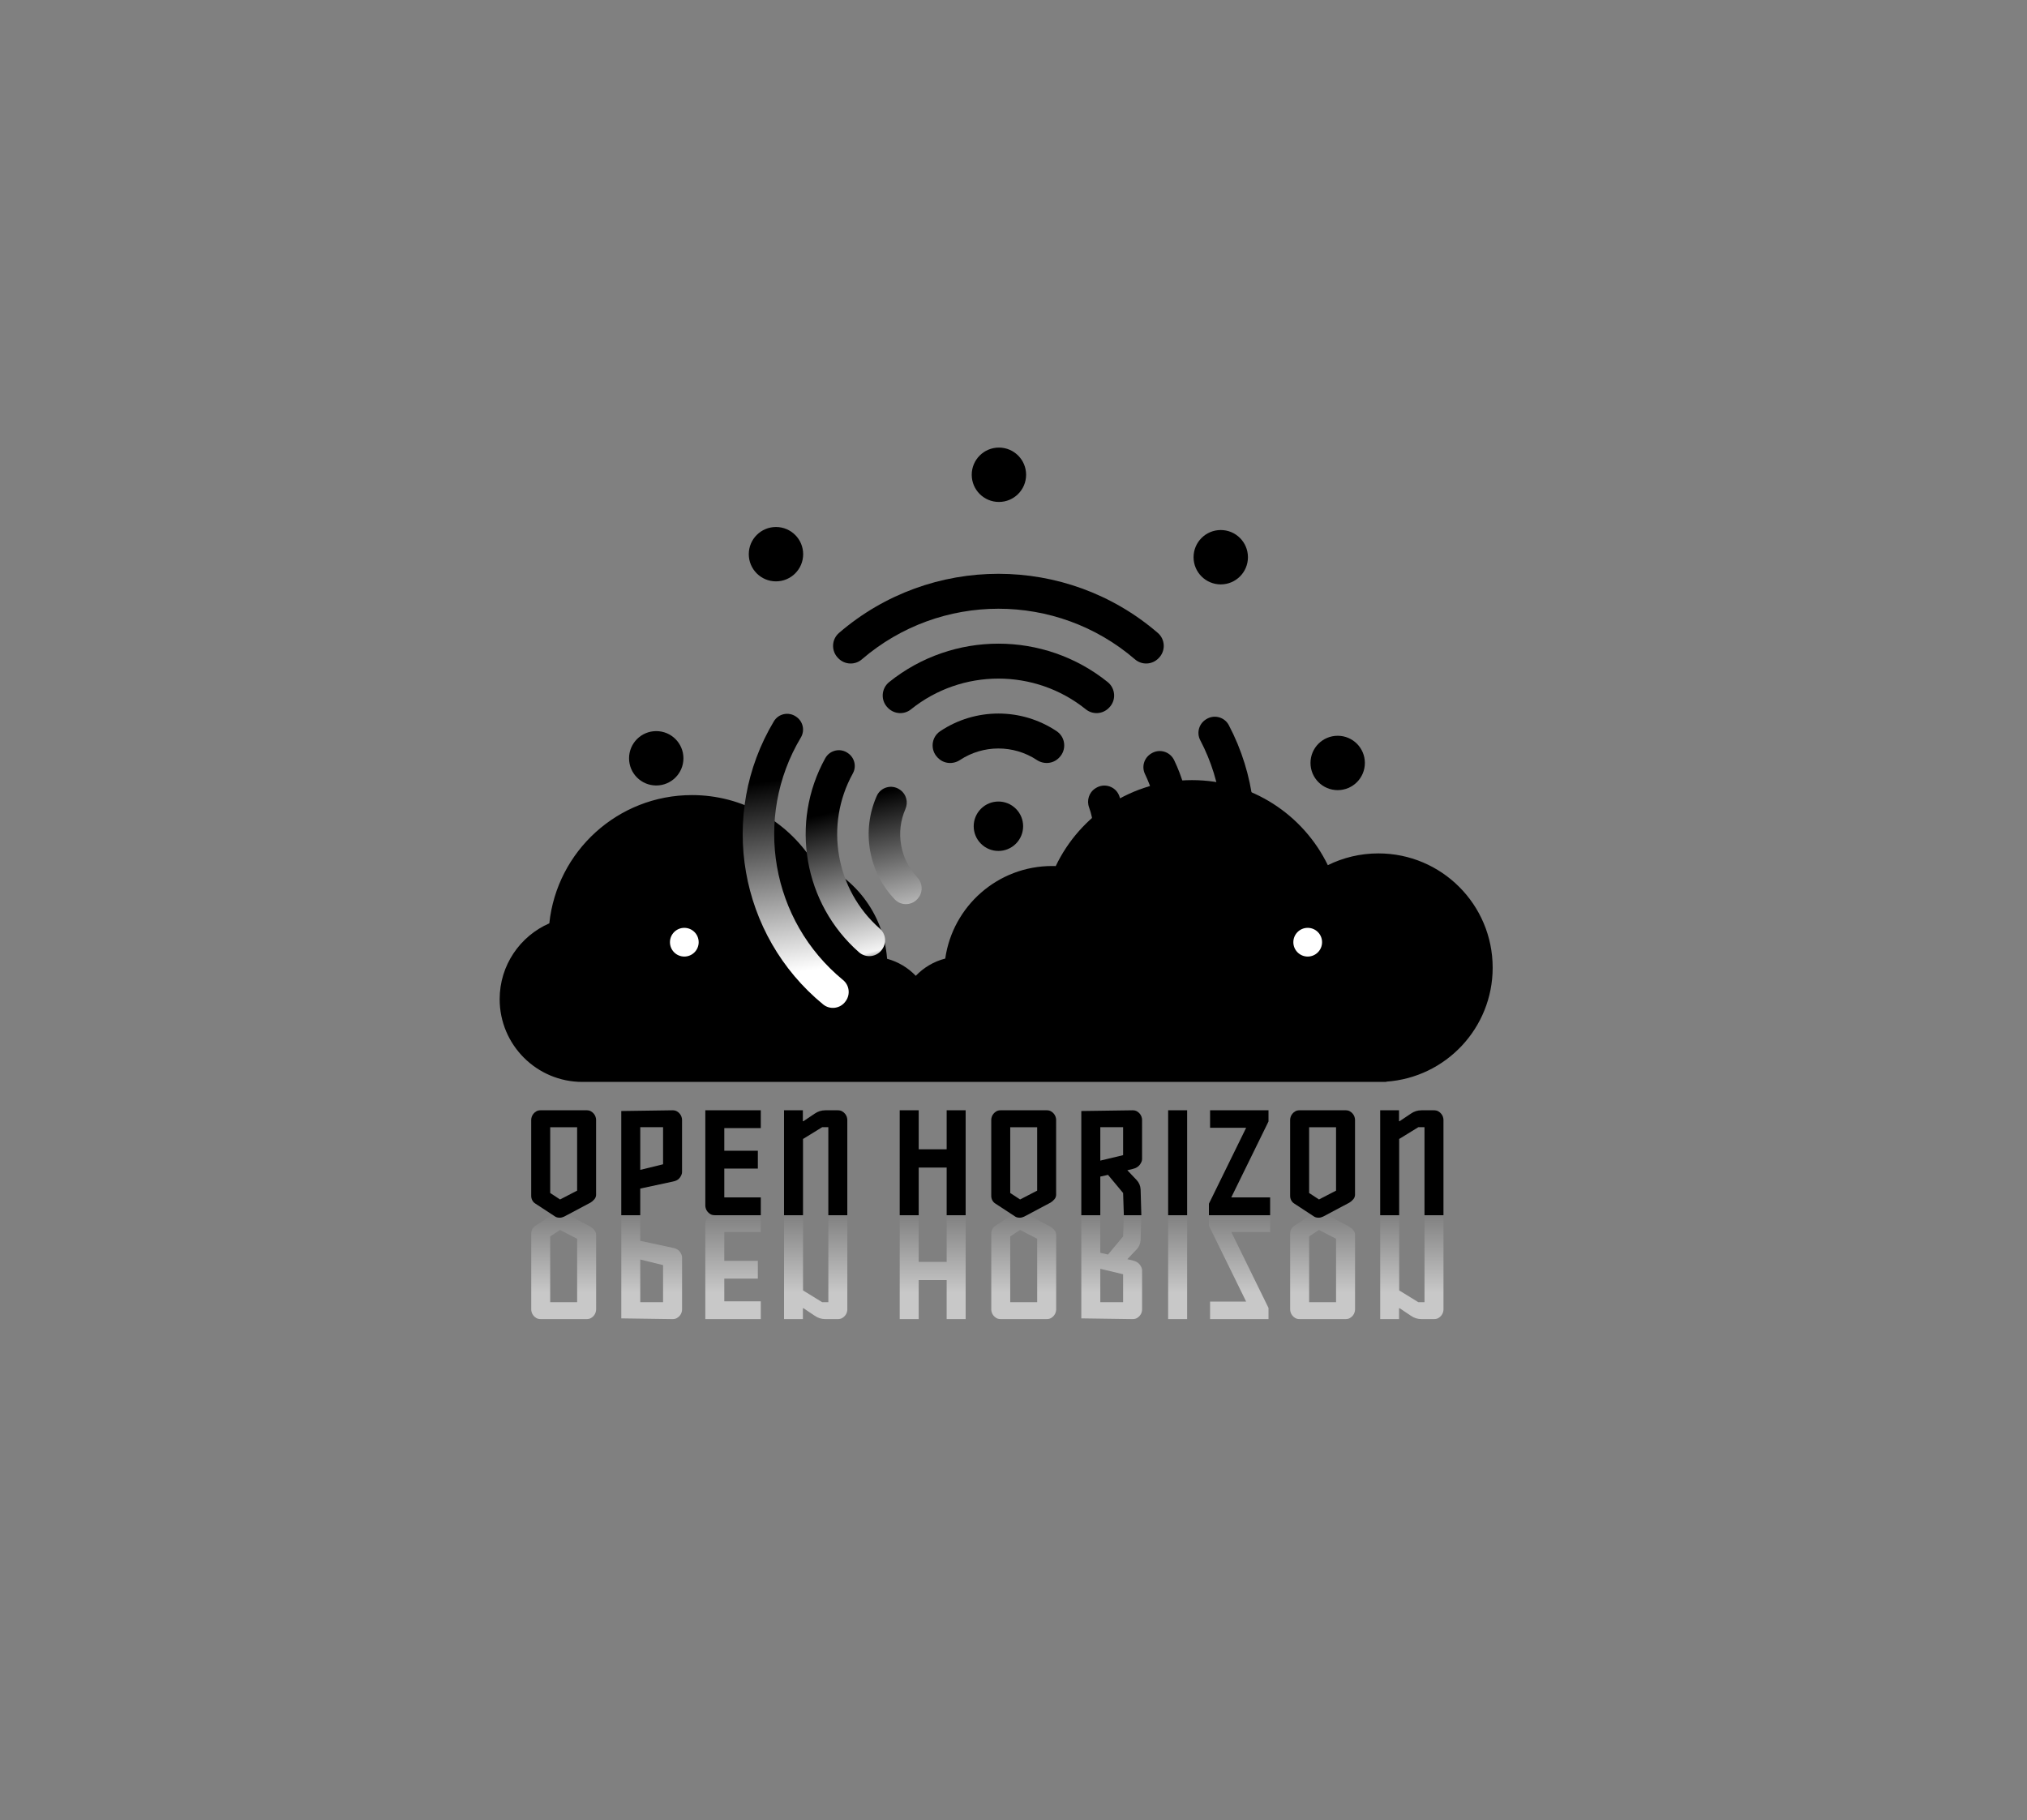 <?xml version="1.0" encoding="utf-8"?>
<!-- Generator: Adobe Illustrator 24.0.0, SVG Export Plug-In . SVG Version: 6.00 Build 0)  -->
<svg version="1.1" xmlns="http://www.w3.org/2000/svg" xmlns:xlink="http://www.w3.org/1999/xlink" x="0px" y="0px"
	 viewBox="0 0 2572 2310" style="enable-background:new 0 0 2572 2310;" xml:space="preserve">
<rect x="0" y="0" width="2572" height="2310" fill="#808080" stroke="none"/>
<style type="text/css">
	.st0{opacity:0.57;}
	.st1{fill:url(#SVGID_1_);}
	.st2{fill:url(#SVGID_2_);}
	.st3{fill:url(#SVGID_3_);}
	.st4{fill:url(#SVGID_4_);}
	.st5{fill:url(#SVGID_5_);}
	.st6{fill:url(#SVGID_6_);}
	.st7{fill:url(#SVGID_7_);}
	.st8{fill:url(#SVGID_8_);}
	.st9{fill:url(#SVGID_9_);}
	.st10{fill:url(#SVGID_10_);}
	.st11{fill:url(#SVGID_11_);}
	.st12{fill:url(#SVGID_12_);}
	.st13{fill:url(#SVGID_13_);}
	.st14{fill:url(#SVGID_14_);}
	.st15{fill:#FFFFFF;}
</style>
<g id="Layer_6">
	<g>
		<path d="M1445.78,1278.91l-0.34-0.54c-5.57-8.93-3.35-20.66,5.14-26.88c97.93-71.7,128.76-204.63,72.38-312.13
			c-4.89-9.32-1.71-20.83,7.21-26.4l0.55-0.35c9.93-6.19,23.06-2.68,28.5,7.67c65.85,125.45,29.87,280.61-84.48,364.27
			C1465.31,1291.47,1451.97,1288.84,1445.78,1278.91z"/>
		<path d="M1402.26,1209.1l-0.35-0.56c-5.42-8.7-3.49-20.12,4.58-26.45c60.36-47.37,79.69-130.72,46.33-199.83
			c-4.46-9.23-1.17-20.34,7.53-25.77l0.56-0.35c10.22-6.37,23.66-2.4,28.89,8.45c41.62,86.34,17.48,190.43-57.88,249.63
			C1422.45,1221.67,1408.63,1219.32,1402.26,1209.1z"/>
		<path d="M1358.43,1138.81l-0.35-0.56c-5.15-8.26-3.53-18.87,3.53-25.57c23.71-22.49,31.75-57.19,20.36-87.83
			c-3.39-9.12-0.17-19.37,8.09-24.51l0.56-0.35c10.73-6.69,24.98-2,29.47,9.81c17.65,46.43,5.4,99.27-30.88,133.19
			C1379.98,1151.61,1365.12,1149.54,1358.43,1138.81z"/>
	</g>
</g>
<g id="Layer_5">
	<g class="st0">
		<linearGradient id="SVGID_1_" gradientUnits="userSpaceOnUse" x1="715.221" y1="1640.704" x2="715.221" y2="1439.774">
			<stop  offset="0" style="stop-color:#FFFFFF"/>
			<stop  offset="1" style="stop-color:#000000"/>
		</linearGradient>
		<path class="st1" d="M756.39,1661.86c0,1.12-0.22,2.36-0.65,3.73c-0.44,1.37-1.15,2.68-2.15,3.92c-1,1.24-2.24,2.3-3.73,3.17
			c-1.49,0.87-3.36,1.31-5.6,1.31h-58.07c-2.24,0-4.11-0.44-5.6-1.31c-1.49-0.87-2.74-1.93-3.73-3.17c-1-1.25-1.71-2.55-2.15-3.92
			c-0.44-1.37-0.65-2.61-0.65-3.73v-96.36c0-2.12,0.47-4.05,1.4-5.79c0.93-1.74,2.21-3.11,3.83-4.11l25.4-16.62
			c1.37-0.87,3.24-1.31,5.6-1.31c1.74,0,3.55,0.44,5.42,1.31l33.43,17.74c1.74,1,3.42,2.43,5.04,4.29c1.62,1.87,2.36,4.11,2.24,6.72
			V1661.86z M710.64,1560.84l-12.51,8.22v83.47h34.17v-80.48L710.64,1560.84z"/>
		<linearGradient id="SVGID_2_" gradientUnits="userSpaceOnUse" x1="826.88" y1="1640.704" x2="826.88" y2="1439.774">
			<stop  offset="0" style="stop-color:#FFFFFF"/>
			<stop  offset="1" style="stop-color:#000000"/>
		</linearGradient>
		<path class="st2" d="M812.41,1540.86v33.8l40.9,8.78c4.36,0.75,7.47,2.43,9.34,5.04c1.87,2.61,2.8,4.98,2.8,7.1v66.29
			c0,1.12-0.22,2.36-0.65,3.73c-0.44,1.37-1.15,2.68-2.15,3.92c-1,1.24-2.24,2.3-3.73,3.17c-1.49,0.87-3.36,1.31-5.6,1.31
			l-64.98-0.93v-132.21H812.41z M841.35,1605.47l-28.94-7.1v54.15h28.94V1605.47z"/>
		<linearGradient id="SVGID_3_" gradientUnits="userSpaceOnUse" x1="930.145" y1="1640.704" x2="930.145" y2="1439.774">
			<stop  offset="0" style="stop-color:#FFFFFF"/>
			<stop  offset="1" style="stop-color:#000000"/>
		</linearGradient>
		<path class="st3" d="M895.6,1549.26c0.43-1.37,1.15-2.68,2.15-3.92c0.99-1.25,2.24-2.3,3.73-3.17c1.49-0.87,3.36-1.31,5.6-1.31
			h58.26v22.59h-46.31v36.6h42.58v22.59h-42.58v28.76h46.31V1674h-70.4v-121C894.95,1551.88,895.16,1550.63,895.6,1549.26z"/>
		<linearGradient id="SVGID_4_" gradientUnits="userSpaceOnUse" x1="1034.995" y1="1640.704" x2="1034.995" y2="1439.774">
			<stop  offset="0" style="stop-color:#FFFFFF"/>
			<stop  offset="1" style="stop-color:#000000"/>
		</linearGradient>
		<path class="st4" d="M1018.75,1674h-23.9v-133.14h24.09v96.73l24.28,14.94h7.84v-111.67h24.09v121c0,1.12-0.22,2.36-0.65,3.73
			c-0.44,1.37-1.15,2.68-2.15,3.92c-1,1.24-2.24,2.3-3.73,3.17c-1.49,0.87-3.36,1.31-5.6,1.31h-15.87c-4.85,0-9.34-1.43-13.44-4.29
			l-14.19-9.52h-0.75V1674z"/>
		<linearGradient id="SVGID_5_" gradientUnits="userSpaceOnUse" x1="1183.447" y1="1640.704" x2="1183.447" y2="1439.774">
			<stop  offset="0" style="stop-color:#FFFFFF"/>
			<stop  offset="1" style="stop-color:#000000"/>
		</linearGradient>
		<path class="st5" d="M1201.19,1674v-49.49h-35.48V1674h-24.09v-133.14h24.09v60.5h35.48v-60.5h24.09V1674H1201.19z"/>
		<linearGradient id="SVGID_6_" gradientUnits="userSpaceOnUse" x1="1298.948" y1="1640.704" x2="1298.948" y2="1439.774">
			<stop  offset="0" style="stop-color:#FFFFFF"/>
			<stop  offset="1" style="stop-color:#000000"/>
		</linearGradient>
		<path class="st6" d="M1340.12,1661.86c0,1.12-0.22,2.36-0.65,3.73c-0.44,1.37-1.15,2.68-2.15,3.92c-1,1.24-2.24,2.3-3.73,3.17
			c-1.49,0.87-3.36,1.31-5.6,1.31h-58.07c-2.24,0-4.11-0.44-5.6-1.31c-1.49-0.87-2.74-1.93-3.73-3.17c-1-1.25-1.71-2.55-2.15-3.92
			c-0.44-1.37-0.65-2.61-0.65-3.73v-96.36c0-2.12,0.47-4.05,1.4-5.79c0.93-1.74,2.21-3.11,3.83-4.11l25.4-16.62
			c1.37-0.87,3.24-1.31,5.6-1.31c1.74,0,3.55,0.44,5.42,1.31l33.43,17.74c1.74,1,3.42,2.43,5.04,4.29c1.62,1.87,2.36,4.11,2.24,6.72
			V1661.86z M1294.37,1560.84l-12.51,8.22v83.47h34.17v-80.48L1294.37,1560.84z"/>
		<linearGradient id="SVGID_7_" gradientUnits="userSpaceOnUse" x1="1410.607" y1="1640.704" x2="1410.607" y2="1439.774">
			<stop  offset="0" style="stop-color:#FFFFFF"/>
			<stop  offset="1" style="stop-color:#000000"/>
		</linearGradient>
		<path class="st7" d="M1448.23,1540.86l-0.93,32.68c-0.25,4.6-1.93,8.59-5.04,11.95l-13.82,14.57l-0.93-2.8l9.52,2.24
			c4.23,0.99,7.31,2.8,9.24,5.41c1.93,2.62,2.89,4.98,2.89,7.1v49.86c0,1.12-0.22,2.36-0.65,3.73c-0.44,1.37-1.15,2.68-2.15,3.92
			c-1,1.24-2.24,2.3-3.73,3.17c-1.49,0.87-3.36,1.31-5.6,1.31l-64.98-0.93v-132.21h24.09v55.46l-4.48-7.47l18.3,4.11l-7.28,2.99
			l22.41-26.89l0.93-28.2H1448.23z M1425.08,1617.05l-28.94-6.91v42.39h28.94V1617.05z"/>
		<linearGradient id="SVGID_8_" gradientUnits="userSpaceOnUse" x1="1494.264" y1="1640.704" x2="1494.264" y2="1439.774">
			<stop  offset="0" style="stop-color:#FFFFFF"/>
			<stop  offset="1" style="stop-color:#000000"/>
		</linearGradient>
		<path class="st8" d="M1482.22,1674v-133.14h24.09V1674H1482.22z"/>
		<linearGradient id="SVGID_9_" gradientUnits="userSpaceOnUse" x1="1572.785" y1="1640.704" x2="1572.785" y2="1439.774">
			<stop  offset="0" style="stop-color:#FFFFFF"/>
			<stop  offset="1" style="stop-color:#000000"/>
		</linearGradient>
		<path class="st9" d="M1609.57,1659.81V1674h-74.13v-22.22h45.75l-47.24-96.36v-14.57h77.68v22.59h-49.3L1609.57,1659.81z"/>
		<linearGradient id="SVGID_10_" gradientUnits="userSpaceOnUse" x1="1678.201" y1="1640.704" x2="1678.201" y2="1439.774">
			<stop  offset="0" style="stop-color:#FFFFFF"/>
			<stop  offset="1" style="stop-color:#000000"/>
		</linearGradient>
		<path class="st10" d="M1719.37,1661.86c0,1.12-0.22,2.36-0.65,3.73c-0.44,1.37-1.15,2.68-2.15,3.92c-1,1.24-2.24,2.3-3.73,3.17
			c-1.49,0.87-3.36,1.31-5.6,1.31h-58.07c-2.24,0-4.11-0.44-5.6-1.31c-1.49-0.87-2.74-1.93-3.73-3.17c-1-1.25-1.71-2.55-2.15-3.92
			c-0.44-1.37-0.65-2.61-0.65-3.73v-96.36c0-2.12,0.47-4.05,1.4-5.79c0.93-1.74,2.21-3.11,3.83-4.11l25.4-16.62
			c1.37-0.87,3.24-1.31,5.6-1.31c1.74,0,3.55,0.44,5.42,1.31l33.43,17.74c1.74,1,3.42,2.43,5.04,4.29c1.62,1.87,2.36,4.11,2.24,6.72
			V1661.86z M1673.62,1560.84l-12.51,8.22v83.47h34.17v-80.48L1673.62,1560.84z"/>
		<linearGradient id="SVGID_11_" gradientUnits="userSpaceOnUse" x1="1791.447" y1="1640.704" x2="1791.447" y2="1439.774">
			<stop  offset="0" style="stop-color:#FFFFFF"/>
			<stop  offset="1" style="stop-color:#000000"/>
		</linearGradient>
		<path class="st11" d="M1775.2,1674h-23.9v-133.14h24.09v96.73l24.28,14.94h7.84v-111.67h24.09v121c0,1.12-0.22,2.36-0.65,3.73
			c-0.44,1.37-1.15,2.68-2.15,3.92c-1,1.24-2.24,2.3-3.73,3.17c-1.49,0.87-3.36,1.31-5.6,1.31h-15.87c-4.85,0-9.34-1.43-13.44-4.29
			l-14.19-9.52h-0.75V1674z"/>
	</g>
	<path d="M1749,1083c-23.03,0-44.81,5.38-64.15,14.94C1653.81,1034.05,1588.3,990,1512.5,990c-76.26,0-142.09,44.57-172.9,109.09
		c-1.53-0.05-3.06-0.09-4.6-0.09c-69.03,0-126.12,51.05-135.61,117.46c-14.49,3.7-27.36,11.42-37.39,21.88
		c-9.8-10.22-22.32-17.81-36.4-21.6c-4.27-57.93-42.69-106.36-95.2-125.24C997.9,1041.82,941.79,1009,878,1009
		c-94.01,0-171.36,71.28-180.99,162.74c-37.09,16.2-63.01,53.2-63.01,96.26c0,57.99,47.01,105,105,105c1,0,2-0.02,3-0.05v0.05h136
		h457h177.5H1749h10v-0.35c75.42-5.14,135-67.93,135-144.65C1894,1147.92,1829.08,1083,1749,1083z"/>
	<g>
		<path d="M756.39,1515.25c0.12,2.61-0.62,4.86-2.24,6.72c-1.62,1.87-3.3,3.3-5.04,4.29l-33.43,17.74
			c-1.87,0.87-3.67,1.31-5.42,1.31c-2.37,0-4.23-0.44-5.6-1.31l-25.4-16.62c-1.62-1-2.89-2.36-3.83-4.11
			c-0.93-1.74-1.4-3.67-1.4-5.79v-96.36c0-1.12,0.22-2.36,0.65-3.73c0.43-1.37,1.15-2.68,2.15-3.92c1-1.24,2.24-2.3,3.73-3.17
			c1.49-0.87,3.36-1.31,5.6-1.31h58.07c2.24,0,4.11,0.44,5.6,1.31c1.49,0.87,2.74,1.93,3.73,3.17c0.99,1.25,1.71,2.55,2.15,3.92
			c0.43,1.37,0.65,2.61,0.65,3.73V1515.25z M732.3,1510.96v-80.48h-34.17v83.47l12.51,8.22L732.3,1510.96z"/>
		<path d="M788.32,1542.14v-132.21l64.98-0.93c2.24,0,4.11,0.44,5.6,1.31c1.49,0.87,2.74,1.93,3.73,3.17
			c0.99,1.25,1.71,2.55,2.15,3.92c0.43,1.37,0.65,2.61,0.65,3.73v66.29c0,2.12-0.93,4.48-2.8,7.1c-1.87,2.61-4.98,4.29-9.34,5.04
			l-40.9,8.78v33.8H788.32z M841.35,1430.47h-28.94v54.15l28.94-7.1V1430.47z"/>
		<path d="M894.95,1530v-121h70.4v22.59h-46.31v28.76h42.58v22.6h-42.58v36.6h46.31v22.6h-58.26c-2.24,0-4.11-0.43-5.6-1.31
			c-1.49-0.87-2.74-1.93-3.73-3.17c-1-1.24-1.71-2.55-2.15-3.92C895.16,1532.37,894.95,1531.12,894.95,1530z"/>
		<path d="M1018.75,1422.82h0.75l14.19-9.52c4.11-2.86,8.59-4.29,13.44-4.29h15.87c2.24,0,4.11,0.44,5.6,1.31
			c1.49,0.87,2.74,1.93,3.73,3.17c1,1.25,1.71,2.55,2.15,3.92c0.43,1.37,0.65,2.61,0.65,3.73v121h-24.09v-111.67h-7.84l-24.28,14.94
			v96.73h-24.09V1409h23.9V1422.82z"/>
		<path d="M1225.28,1409v133.14h-24.09v-60.5h-35.48v60.5h-24.09V1409h24.09v49.48h35.48V1409H1225.28z"/>
		<path d="M1340.12,1515.25c0.12,2.61-0.62,4.86-2.24,6.72c-1.62,1.87-3.3,3.3-5.04,4.29l-33.43,17.74
			c-1.87,0.87-3.67,1.31-5.42,1.31c-2.37,0-4.23-0.44-5.6-1.31l-25.4-16.62c-1.62-1-2.89-2.36-3.83-4.11
			c-0.93-1.74-1.4-3.67-1.4-5.79v-96.36c0-1.12,0.22-2.36,0.65-3.73c0.43-1.37,1.15-2.68,2.15-3.92c1-1.24,2.24-2.3,3.73-3.17
			c1.49-0.87,3.36-1.31,5.6-1.31h58.07c2.24,0,4.11,0.44,5.6,1.31c1.49,0.87,2.74,1.93,3.73,3.17c0.99,1.25,1.71,2.55,2.15,3.92
			c0.43,1.37,0.65,2.61,0.65,3.73V1515.25z M1316.03,1510.96v-80.48h-34.17v83.47l12.51,8.22L1316.03,1510.96z"/>
		<path d="M1426.01,1542.14l-0.93-28.2l-22.41-26.89l7.28,2.99l-18.3,4.11l4.48-7.47v55.46h-24.09v-132.21l64.98-0.93
			c2.24,0,4.11,0.44,5.6,1.31c1.49,0.87,2.74,1.93,3.73,3.17c0.99,1.25,1.71,2.55,2.15,3.92c0.43,1.37,0.65,2.61,0.65,3.73V1471
			c0,2.12-0.97,4.48-2.89,7.1c-1.93,2.61-5.01,4.42-9.24,5.42l-9.52,2.24l0.93-2.8l13.82,14.57c3.11,3.36,4.79,7.35,5.04,11.95
			l0.93,32.68H1426.01z M1425.08,1430.47h-28.94v42.39l28.94-6.91V1430.47z"/>
		<path d="M1506.31,1409v133.14h-24.09V1409H1506.31z"/>
		<path d="M1562.33,1519.55h49.3v22.6h-77.68v-14.57l47.24-96.36h-45.75V1409h74.13v14.19L1562.33,1519.55z"/>
		<path d="M1719.37,1515.25c0.12,2.61-0.62,4.86-2.24,6.72c-1.62,1.87-3.3,3.3-5.04,4.29l-33.43,17.74
			c-1.87,0.87-3.67,1.31-5.42,1.31c-2.37,0-4.23-0.44-5.6-1.31l-25.4-16.62c-1.62-1-2.89-2.36-3.83-4.11
			c-0.93-1.74-1.4-3.67-1.4-5.79v-96.36c0-1.12,0.22-2.36,0.65-3.73c0.43-1.37,1.15-2.68,2.15-3.92c1-1.24,2.24-2.3,3.73-3.17
			c1.49-0.87,3.36-1.31,5.6-1.31h58.07c2.24,0,4.11,0.44,5.6,1.31c1.49,0.87,2.74,1.93,3.73,3.17c0.99,1.25,1.71,2.55,2.15,3.92
			c0.43,1.37,0.65,2.61,0.65,3.73V1515.25z M1695.28,1510.96v-80.48h-34.17v83.47l12.51,8.22L1695.28,1510.96z"/>
		<path d="M1775.2,1422.82h0.75l14.19-9.52c4.11-2.86,8.59-4.29,13.44-4.29h15.87c2.24,0,4.11,0.44,5.6,1.31
			c1.49,0.87,2.74,1.93,3.73,3.17c1,1.25,1.71,2.55,2.15,3.92c0.43,1.37,0.65,2.61,0.65,3.73v121h-24.09v-111.67h-7.84l-24.28,14.94
			v96.73h-24.09V1409h23.9V1422.82z"/>
	</g>
</g>
<g id="Layer_11">
	<g>
		<path d="M1470.25,835.13l-0.49,0.49c-8.05,8.05-20.96,8.58-29.58,1.15c-99.5-85.69-247.13-85.68-346.64,0.01
			c-8.62,7.43-21.53,6.9-29.58-1.15l-0.5-0.5c-8.95-8.95-8.46-23.65,1.12-31.91c116.11-100.06,288.43-100.06,404.54,0
			C1478.72,811.48,1479.2,826.18,1470.25,835.13z"/>
		<path d="M1407.32,898.06l-0.5,0.5c-7.84,7.84-20.35,8.59-28.99,1.64c-64.67-52.04-157.24-52.03-221.92,0.01
			c-8.64,6.95-21.15,6.2-28.99-1.64l-0.5-0.5c-9.21-9.21-8.31-24.35,1.84-32.51c80.82-64.96,196.42-64.96,277.22-0.01
			C1415.63,873.71,1416.53,888.85,1407.32,898.06z"/>
		<path d="M1343.96,961.43l-0.51,0.51c-7.44,7.44-19.03,8.33-27.81,2.53c-29.5-19.49-68.04-19.49-97.54,0.01
			c-8.78,5.8-20.37,4.92-27.81-2.53l-0.51-0.51c-9.67-9.67-8.22-25.84,3.14-33.46c44.62-29.95,103.29-29.95,147.91-0.01
			C1352.18,935.59,1353.63,951.76,1343.96,961.43z"/>
		<path d="M1289.03,1026.36c12.26,12.26,12.25,32.09,0,44.34c-12.25,12.25-32.08,12.26-44.34,0c-12.25-12.25-12.24-32.08,0.01-44.33
			C1256.95,1014.12,1276.78,1014.11,1289.03,1026.36z"/>
	</g>
	<g>
		<linearGradient id="SVGID_12_" gradientUnits="userSpaceOnUse" x1="969.907" y1="893.633" x2="1019.023" y2="1232.982">
			<stop  offset="0.284" style="stop-color:#000000"/>
			<stop  offset="1" style="stop-color:#FFFFFF"/>
		</linearGradient>
		<path class="st12" d="M1010.1,909.44l0.51,0.36c8.39,5.9,10.85,17.29,5.59,26.09c-60.73,101.59-37.92,232.7,53.55,307.83
			c7.93,6.51,9.45,18.06,3.55,26.45l-0.37,0.52c-6.56,9.33-19.7,11.17-28.51,3.93c-106.79-87.66-133.41-240.69-62.48-359.25
			C987.79,905.58,1000.77,902.88,1010.1,909.44z"/>
		<linearGradient id="SVGID_13_" gradientUnits="userSpaceOnUse" x1="1036.834" y1="956.551" x2="1099.346" y2="1217.76">
			<stop  offset="0.284" style="stop-color:#000000"/>
			<stop  offset="0.97" style="stop-color:#F4F4F4"/>
			<stop  offset="1" style="stop-color:#FFFFFF;stop-opacity:0.6"/>
		</linearGradient>
		<path class="st13" d="M1075.71,955.61l0.52,0.37c8.17,5.75,10.77,16.75,5.93,25.49c-36.22,65.47-21.92,147.67,34.29,197.07
			c7.51,6.6,8.77,17.83,3.02,26l-0.37,0.52c-6.76,9.6-20.34,11.14-29.16,3.39c-70.17-61.74-88.03-164.4-42.83-246.19
			C1052.8,951.99,1066.1,948.85,1075.71,955.61z"/>
		<linearGradient id="SVGID_14_" gradientUnits="userSpaceOnUse" x1="1100.061" y1="925.526" x2="1162.572" y2="1206.828">
			<stop  offset="0.284" style="stop-color:#000000"/>
			<stop  offset="1" style="stop-color:#FFFFFF"/>
		</linearGradient>
		<path class="st14" d="M1141.76,1002.09l0.53,0.37c7.76,5.46,10.34,15.61,6.54,24.31c-12.75,29.21-6.8,63.43,15.08,86.62
			c6.51,6.9,7.51,17.33,2.05,25.09l-0.37,0.53c-7.09,10.08-21.68,11.29-30.2,2.38c-33.49-35-42.55-87.1-22.86-131.35
			C1117.55,998.78,1131.68,995,1141.76,1002.09z"/>
	</g>
</g>
<g id="Layer_10">
</g>
<g id="dots">
	<circle cx="1267.5" cy="602.5" r="34.5"/>
	<circle cx="984.61" cy="703.28" r="34.5"/>
	<circle cx="832.69" cy="962.31" r="34.5"/>
	<g>
		<circle class="st15" cx="868.31" cy="1195.69" r="18.22"/>
	</g>
	<g>
		<circle class="st15" cx="1659.31" cy="1195.69" r="18.22"/>
	</g>
	<circle cx="1697.35" cy="968.22" r="34.5"/>
	<circle cx="1548.98" cy="707.13" r="34.5"/>
</g>
<g id="Layer_8">
</g>
</svg>
